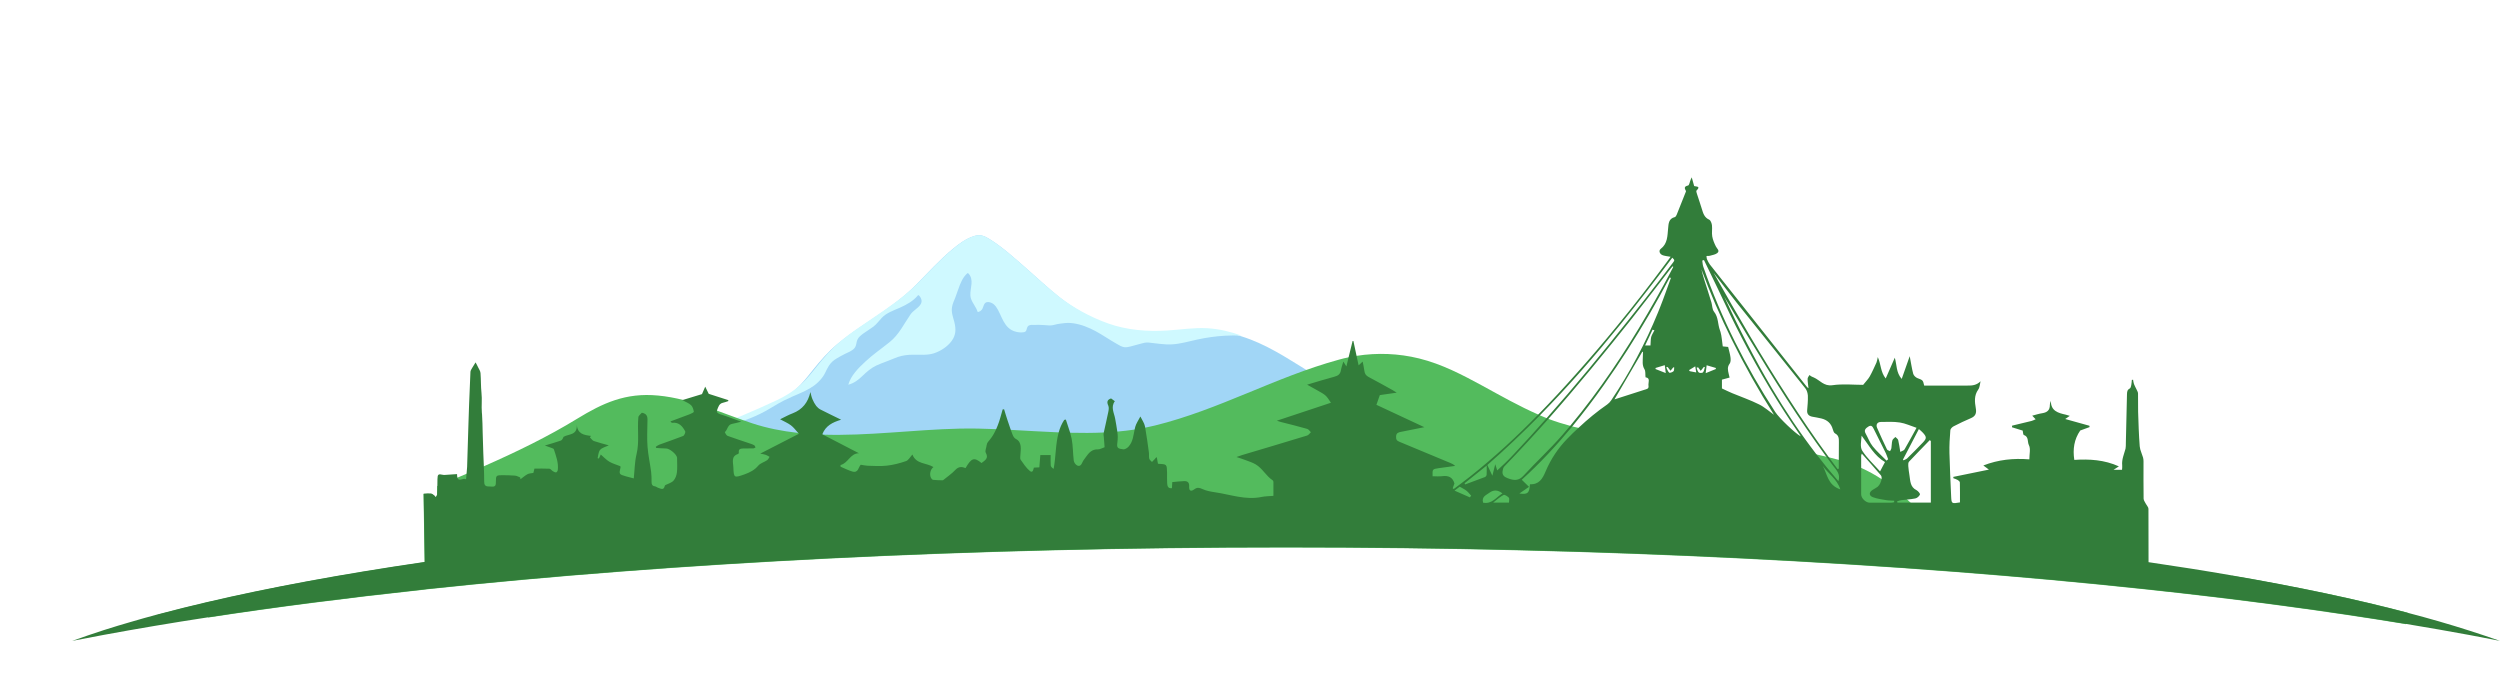 <svg width="1696" height="471" viewBox="0 0 1696 471" fill="none" xmlns="http://www.w3.org/2000/svg">
<g filter="url(#filter0_d)">
<path d="M1557.39 412.165C1498.12 401.8 1528.43 407.592 1455.68 399.849C1287.62 381.863 1087.37 371.438 872.413 371.438C657.461 371.438 457.205 381.863 289.145 399.849C288.841 399.91 288.597 399.91 288.292 399.971L287.316 400.093C206.945 408.751 134.014 419.116 70.352 430.883V423.627C73.888 423.018 77.181 423.627 80.169 424.603C81.755 425.091 83.218 425.7 84.621 426.249C85.169 426.493 86.145 425.822 86.45 425.152C86.938 424.115 87.426 423.14 88.035 422.286C90.048 419.238 92.731 416.982 96.39 415.884C96.877 415.701 97.548 415.092 97.609 414.604C97.914 407.349 98.097 400.032 100.536 392.167C103.524 382.412 111.086 373.816 119.684 366.56C133.892 354.427 156.393 348.757 156.698 366.682C156.515 366.804 156.332 366.865 156.149 366.987C155.052 367.597 155.357 369.487 156.576 368.877C169.26 362.048 181.029 360.707 191.761 363.756C192.127 363.878 192.615 363.695 192.859 363.207C198.652 352.781 207.616 348.33 217.434 347.05C218.287 346.928 218.653 346.014 218.531 345.343C216.397 329.674 228.044 313.456 244.204 304.981C257.497 297.909 273.84 298.397 273.23 314.432C273.23 314.858 273.535 315.529 274.084 315.285C279.267 313.151 283.84 312.907 287.194 316.2C287.621 316.565 288.353 316.261 288.597 315.59C293.353 302.299 304.939 284.313 317.684 287.3C319.147 287.666 320.672 288.276 322.135 289.19C322.44 289.373 322.989 289.129 323.233 288.702C324.513 286.386 325.672 283.886 326.892 281.325C332.136 270.229 337.38 258.096 348.112 251.572C365.735 240.659 397.14 251.389 381.773 275.777C381.529 276.143 381.529 276.631 381.59 276.996C380.614 277.606 379.7 278.216 378.785 278.947C377.443 279.984 378.785 281.203 379.883 280.35C388.542 273.704 399.03 271.692 407.018 275.838C407.689 276.143 408.909 275.777 409.031 274.802C411.592 252.853 440.496 244.134 454.826 251.328C455.436 251.633 456.717 251.389 456.839 250.292C457.57 241.39 460.558 232.123 468.303 226.087C474.279 221.453 481.535 220.417 487.816 221.332C502.024 223.343 509.586 237.366 499.89 252.426C499.097 253.645 500.683 253.889 501.476 253.523C508.305 250.17 514.708 250.536 519.403 255.596C519.891 256.084 521.294 256.145 521.538 255.108C525.501 237.244 541.356 218.954 558.613 225.355C559.162 225.538 560.199 225.355 560.382 224.563C567.455 195.481 590.627 174.69 617.641 170.605C640.143 167.13 670.205 180.787 660.997 210.479C660.936 210.479 660.876 210.54 660.815 210.601C659.717 211.333 660.754 213.588 661.79 212.796C678.438 201.09 693.682 208.162 708.378 216.942C708.744 217.186 709.354 217.003 709.476 216.515C712.098 209.199 718.074 207.918 724.355 209.016C724.965 209.138 725.331 208.528 725.331 207.918C726.123 194.322 727.526 180.116 735.331 168.471C742.283 158.167 754.113 151.4 765.394 149.571C783.2 146.522 815.641 153.29 807.409 179.69C806.86 179.507 806.372 179.324 806.006 179.202C804.848 178.897 804.055 181.336 805.336 181.641C813.873 183.957 830.215 194.871 832.288 179.019C833.63 168.776 832.593 160.24 841.435 153.534C849.79 147.193 862.412 144.083 871.62 149.693C872.23 150.058 872.962 149.388 873.145 148.778C875.523 138.657 877.718 128.231 882.718 119.208C888.694 108.538 899.305 103.844 910.159 101.405C926.563 97.625 954.003 100.308 954.491 124.451C954.491 125.122 954.979 125.854 955.65 125.549C964.004 121.708 980.651 130.061 976.627 141.767C976.139 143.169 977.785 143.657 978.395 142.559C1005.53 92.686 1095.48 151.888 1066.45 202.126C1066.14 202.675 1066.27 204.077 1067.18 203.894C1076.88 202.126 1094.74 209.077 1092.91 222.673C1092.79 223.526 1093.71 224.197 1094.32 223.709C1095.05 223.1 1095.78 222.551 1096.51 222.002C1097.61 221.21 1098.71 220.417 1099.87 219.685C1101.63 218.588 1103.46 217.551 1105.29 216.698C1106.09 216.332 1106.82 216.027 1107.61 215.661C1110.96 214.259 1114.44 213.284 1117.98 212.674C1118.46 212.552 1119.01 212.491 1119.5 212.43C1121.33 212.186 1123.1 212.003 1124.93 211.942C1134.93 211.637 1145.36 214.137 1155.97 219.015C1159.44 220.6 1163.41 222.673 1167.37 225.112C1169.93 226.697 1172.43 228.404 1174.93 230.233C1175.72 230.843 1176.52 231.452 1177.31 232.062C1186.64 239.683 1194.14 249.499 1193.77 260.779C1193.59 261.083 1193.65 261.449 1193.84 261.754C1194.02 262.364 1194.63 262.547 1195.12 262.303C1197.01 262.181 1198.77 262.303 1200.42 262.669C1201.03 262.791 1201.58 262.973 1202.13 263.156C1205.36 264.254 1208.29 266.327 1210.91 269.802C1211.15 270.107 1211.7 270.29 1212.01 270.229H1212.07C1212.49 270.168 1212.98 270.107 1213.41 270.107C1217.25 269.924 1220.85 271.387 1224.39 274.009C1225 274.436 1226.15 274.314 1226.22 273.46C1226.28 271.692 1226.46 270.046 1226.7 268.4C1227.37 263.888 1228.72 259.803 1230.61 256.206C1246.83 224.807 1302.93 224.868 1325.61 261.571C1326.47 262.973 1327.32 264.498 1328.11 266.022C1328.54 266.876 1329.88 266.997 1330.25 266.327C1331.1 264.376 1332.2 262.852 1333.54 261.632C1338.72 256.755 1346.95 257.303 1355.06 261.571C1355.67 261.876 1356.53 261.754 1356.59 261.083C1363.85 213.893 1450.99 261.693 1434.4 297.299C1434.03 298.153 1435.25 298.884 1435.92 298.762C1438.12 298.519 1440.31 298.762 1442.45 299.311C1445.92 300.226 1449.28 302.177 1452.2 304.798C1455.31 307.542 1458.06 311.078 1460.13 315.102C1460.56 315.895 1461.6 316.078 1462.08 315.712C1470.44 308.335 1481.72 304.859 1494.59 315.773C1495.07 316.2 1495.8 316.261 1496.17 315.956C1502.7 310.773 1506.23 302.725 1513.79 298.945C1520.62 295.531 1528.92 294.617 1537.39 294.799C1555.08 295.104 1575.63 299.738 1593.31 310.59C1608.37 319.797 1621.91 349.672 1610.75 373.267C1598.8 397.959 1557.39 412.165 1557.39 412.165Z" fill="white"/>
</g>
<path d="M1054.31 371.194V300.347C1043.22 297.421 1032.36 293.58 1022.06 289.617C1005.65 283.337 989.615 276.265 972.846 270.777C965.955 268.521 957.723 265.595 950.162 266.753C945.344 267.485 940.954 269.497 936.075 270.107C928.27 271.021 921.135 269.985 914.062 266.875C906.195 263.4 898.939 258.766 891.743 254.377C877.779 245.902 864.181 236.452 848.448 230.355C840.338 227.245 831.74 224.989 822.837 224.441C813.446 223.892 804.299 225.416 794.969 226.026C781.066 226.879 766.98 225.782 754.052 221.209C741.307 216.698 728.685 209.625 718.623 201.577C710.879 195.358 703.683 188.591 696.244 182.067C688.316 175.178 680.328 167.8 671.12 162.069C667.705 159.996 664.9 158.777 660.693 160.179C655.387 161.886 650.814 165.24 646.789 168.532C637.459 176.214 629.593 184.994 621.239 193.407C612.031 202.736 600.872 210.357 589.652 217.856C582.212 222.855 574.712 227.855 567.943 233.525C561.601 238.829 556.479 244.743 551.479 250.962C547.881 255.474 544.344 260.047 539.953 264.01C535.258 268.278 529.831 271.692 523.794 274.557C516.415 278.033 508.854 281.325 501.354 284.617C495.073 287.361 488.67 289.983 481.962 291.934C473.852 294.311 465.498 295.653 457.022 296.384V371.133H1054.31V371.194Z" fill="#A1D6F6"/>
<path d="M489.36 288.783C500.156 287.5 510.032 283.895 519.172 278.947C523.405 276.625 527.392 273.937 531.747 271.737C535.489 269.843 539.415 268.255 543.28 266.544C547.512 264.65 551.745 262.451 554.935 259.335C556.836 257.502 558.554 255.425 559.658 253.164C560.455 251.453 561.314 249.743 562.296 248.154C563.707 245.955 565.485 244.366 567.939 242.961C569.718 241.923 571.497 240.945 573.337 240.029C575.239 239.112 577.57 238.196 579.103 236.791C581.189 234.897 580.698 232.636 581.68 230.437C582.416 228.726 584.134 227.382 585.728 226.221C587.937 224.632 590.329 223.227 592.537 221.578C594.807 219.806 596.218 217.729 598.12 215.713C601.187 212.352 605.971 210.703 610.327 208.809C615.173 206.67 619.528 204.227 622.718 200.378C622.902 200.133 623.27 200.316 623.454 200.439C625.294 202.455 625.908 204.776 624.19 206.976C622.473 209.298 619.405 210.825 617.749 213.208C613.271 219.623 610.02 226.893 603.518 232.086C598.058 236.485 592.169 240.517 587.078 245.283C582.232 249.743 577.141 254.936 575.484 260.984C579.472 259.946 582.416 257.624 585.176 254.936C587.998 252.248 590.759 249.743 594.5 247.971C597.015 246.81 599.653 245.833 602.291 244.855C604.622 244 606.769 242.961 609.1 242.167C612.412 241.067 615.725 240.64 619.283 240.64C623.945 240.578 629.22 241.128 633.637 239.662C638.36 238.074 642.716 235.141 645.476 231.475C648.604 227.321 648.604 223.227 647.439 218.523C646.58 215.163 645.231 211.864 645.844 208.381C646.212 206.121 647.194 204.043 648.052 201.905C648.788 200.011 649.463 198.056 650.138 196.101C651.487 192.374 652.96 188.281 656.211 185.409C656.395 185.287 656.702 185.287 656.886 185.409C661.057 189.686 658.051 195.429 658.297 200.378C658.481 203.616 660.505 205.998 662.038 208.87C662.406 209.542 662.774 210.214 662.959 210.886C663.204 211.68 663.204 211.802 664.247 211.436C665.29 211.008 666.026 210.275 666.516 209.359C667.191 208.076 667.498 205.204 669.645 204.96C672.16 204.654 674.43 206.304 675.656 208.014C679.766 213.696 680.625 223.105 689.458 225.121C691.115 225.488 692.832 225.671 694.55 225.366C696.206 225.06 696.267 224.083 696.574 222.983C696.942 221.822 697.249 220.845 698.782 220.539C699.396 220.417 700.009 220.356 700.684 220.417C701.911 220.539 703.076 220.356 704.242 220.356C706.818 220.356 709.333 220.661 711.91 220.783C713.934 220.845 715.406 220.295 717.308 219.867C718.473 219.623 719.516 219.562 720.682 219.378C723.135 219.012 725.712 218.951 728.166 219.317C733.625 220.111 738.655 222.189 743.317 224.694C748.286 227.382 752.764 230.559 757.671 233.308C759.143 234.163 760.8 235.202 762.579 235.508C764.051 235.691 765.4 235.446 766.811 235.08C769.204 234.469 771.657 233.797 774.05 233.125C775.706 232.636 777.423 232.208 779.202 232.392C784.539 232.88 789.569 233.919 795.029 233.614C800.918 233.308 806.377 231.597 812.082 230.375C818.277 229.031 824.596 228.115 830.914 227.748C834.717 227.565 838.52 227.504 842.324 227.687C834.963 225.06 827.233 223.166 819.198 222.677C809.996 222.128 801.102 223.655 791.962 224.205C778.405 225.06 764.603 223.96 751.966 219.5C739.514 215.102 727.184 208.259 717.369 200.378C709.763 194.329 702.77 187.731 695.531 181.438C687.802 174.717 680.012 167.569 670.994 162.009C667.682 159.993 664.921 158.833 660.812 160.116C655.597 161.765 651.181 165.003 647.255 168.241C638.115 175.695 630.447 184.248 622.289 192.435C613.271 201.477 602.414 208.87 591.495 216.201C584.256 221.089 576.895 225.916 570.331 231.414C564.136 236.607 559.167 242.289 554.26 248.399C550.763 252.798 547.267 257.258 543.034 261.107C538.433 265.261 533.158 268.56 527.269 271.371C520.092 274.792 512.67 277.969 505.309 281.146C499.174 283.773 492.917 286.339 486.415 288.233C484.698 288.722 483.041 289.149 481.324 289.577C483.839 289.394 486.599 289.088 489.36 288.783Z" fill="#CFF9FF"/>
<path d="M1633.31 415.641C1632.95 418.262 1632.58 420.823 1632.22 423.445C1578.68 414.604 1519.53 406.678 1455.74 399.85C1287.68 381.864 1087.43 371.438 872.474 371.438C657.522 371.438 457.205 381.864 289.145 399.85C288.841 399.911 288.597 399.911 288.292 399.972L287.316 400.094C235.423 405.703 186.578 411.983 141.331 418.933C140.844 415.519 108.22 425.03 107.061 416.921C107.061 416.921 107.061 416.921 107.122 416.921C107.488 416.86 107.915 416.738 108.342 416.616C118.403 413.934 128.953 411.312 139.868 408.751C182.736 398.691 232.252 389.546 287.316 381.498C287.56 381.437 287.804 381.437 288.048 381.376L287.316 335.1C288.962 335.039 290.609 334.857 292.194 334.979C292.926 335.039 293.658 335.649 294.329 336.137C294.816 336.503 295.121 337.051 295.548 337.478C295.853 336.869 296.402 336.198 296.463 335.588C296.524 333.637 296.524 331.747 296.585 329.796C301.097 327.906 305.61 326.077 310.122 324.126C312.196 323.272 314.33 322.358 316.403 321.443C320.306 319.797 324.209 318.09 328.111 316.383C350.125 306.689 371.65 296.263 391.652 284.008C408.848 273.522 424.398 266.205 446.472 268.339C452.387 268.888 458.119 269.985 463.729 271.388C471.413 273.339 478.913 275.838 486.292 278.521C494.341 281.448 502.268 284.496 510.317 287.179C520.318 290.471 530.624 292.483 541.051 293.641C546.6 294.251 552.21 294.617 557.82 294.861C588.493 295.897 620.263 291.446 650.936 290.776C659.229 290.593 667.644 290.776 676.059 291.142C679.291 291.264 682.523 291.446 685.755 291.629C696.609 292.178 707.464 292.91 718.379 293.337C720.94 293.458 723.501 293.519 726.062 293.58C733.746 293.763 741.429 293.763 749.052 293.397C752.04 293.215 755.089 293.032 758.077 292.788C762.04 292.422 765.943 291.995 769.907 291.386C772.285 291.02 774.663 290.593 776.98 290.105C779.114 289.678 781.249 289.191 783.383 288.703C827.288 277.911 864.973 255.84 908.452 243.951C910.647 243.342 912.842 242.793 915.098 242.366C916.867 242 918.635 241.696 920.343 241.391C934.368 239.196 948.759 239.745 962.662 243.159C978.273 247 992.176 254.377 1005.47 261.572C1018.09 268.461 1030.47 275.534 1043.89 281.387C1044.25 281.569 1044.62 281.691 1044.98 281.874C1045.72 282.179 1046.39 282.484 1047.12 282.789C1047.97 283.155 1048.77 283.46 1049.62 283.825C1050.05 284.008 1050.41 284.13 1050.84 284.313C1055.72 286.142 1060.66 287.666 1065.66 289.008C1066.08 289.13 1066.57 289.252 1067 289.374C1068.4 289.739 1069.8 290.044 1071.21 290.349C1080.17 292.3 1089.38 293.58 1098.89 294.495C1143.59 298.885 1188.59 298.763 1232.25 308.274C1234.51 308.762 1236.7 309.25 1238.9 309.798C1239.51 309.92 1240.06 310.103 1240.67 310.225C1242.98 310.774 1245.3 311.383 1247.62 312.054C1247.74 312.115 1247.92 312.115 1248.05 312.176C1253.35 313.639 1258.23 315.407 1262.74 317.48C1267.74 319.736 1272.32 322.297 1276.58 325.101C1282.86 329.247 1288.6 334.003 1294.09 339.124C1294.76 339.734 1295.49 340.405 1296.16 341.075C1297.01 341.929 1297.93 342.783 1298.78 343.636C1309.51 354.306 1320.92 365.402 1336.83 371.377C1359.21 379.852 1381.9 376.255 1405.19 380.462C1426.53 384.364 1444.83 395.765 1466.11 400.094C1484.77 403.935 1499.95 398.204 1514.4 390.582C1558.67 398.021 1598.62 406.495 1633.31 415.641Z" fill="#53BB5D"/>
<path d="M1654.41 421.494C1647.64 419.543 1640.57 417.592 1633.31 415.702C1598.62 406.556 1558.67 398.081 1514.28 390.399C1496.11 387.229 1477.21 384.241 1457.57 381.376C1457.57 369.243 1457.57 357.171 1457.51 345.16C1457.51 344.063 1456.35 342.965 1455.8 341.868C1455.25 340.709 1454.28 339.551 1454.22 338.332C1454.09 329.918 1454.16 321.504 1454.16 313.09C1454.16 312.176 1454.09 311.261 1453.85 310.408C1453.3 308.518 1452.45 306.689 1451.96 304.859C1451.78 304.189 1451.66 303.457 1451.59 302.787C1450.98 294.982 1450.74 287.178 1450.5 279.374C1450.38 275.228 1450.56 271.083 1450.44 266.937C1450.44 265.961 1449.77 264.986 1449.34 264.01C1448.79 262.852 1448.12 261.693 1447.69 260.535C1447.33 259.62 1447.27 258.584 1447.08 257.608C1446.78 257.669 1446.47 257.669 1446.23 257.73C1446.11 258.889 1446.11 260.047 1445.86 261.206C1445.68 262.059 1445.44 263.217 1444.89 263.522C1443.06 264.437 1443 265.839 1442.94 267.546C1442.75 278.216 1442.51 288.825 1442.2 299.433C1442.14 300.47 1442.14 301.567 1442.14 302.604C1442.14 303.213 1442.08 303.823 1441.96 304.372C1440.98 308.091 1439.28 311.688 1439.7 315.712C1439.83 316.688 1439.64 317.663 1439.58 318.699H1433.85C1435.37 317.724 1436.35 317.114 1437.45 316.383C1427.63 311.932 1417.45 311.322 1407.2 311.993C1406.1 304.616 1407.08 298.092 1411.23 292.056C1413.06 291.385 1415.31 290.532 1417.57 289.739C1417.51 289.434 1417.45 289.129 1417.45 288.825C1412.2 287.361 1406.96 285.898 1401.04 284.252C1402.45 283.276 1403.18 282.789 1404.15 282.118C1403.06 281.813 1402.26 281.508 1401.47 281.325C1396.29 280.167 1391.29 278.887 1391.29 271.936C1390.92 272.851 1390.62 273.765 1390.62 274.68C1390.68 278.155 1388.91 279.74 1385.62 280.289C1383.18 280.655 1380.8 281.447 1378.66 281.996C1379.46 282.85 1380.19 283.642 1380.98 284.435C1380 284.862 1379.09 285.349 1378.11 285.593C1373.79 286.691 1369.39 287.727 1365 288.764C1365 289.129 1364.94 289.495 1364.94 289.861C1367.38 290.593 1369.76 291.324 1372.2 292.117C1372.44 293.153 1372.44 294.922 1372.99 295.104C1376.47 296.263 1375.25 299.799 1376.41 301.994C1377.69 304.433 1376.71 308.03 1376.71 311.627C1365.86 310.773 1355.67 311.81 1345.49 315.773C1347.08 316.931 1348.36 317.907 1349.27 318.578C1341.22 320.224 1333.17 321.87 1325.12 323.516C1325.12 323.821 1325.18 324.126 1325.18 324.431C1326.16 324.796 1327.26 325.101 1328.17 325.65C1328.78 326.016 1329.57 326.747 1329.57 327.296C1329.7 331.808 1329.64 336.381 1329.64 340.831C1323.96 341.807 1323.9 341.746 1323.66 336.746C1323.23 326.93 1322.75 317.114 1322.5 307.298C1322.38 302.177 1322.68 296.994 1323.11 291.873C1323.17 290.898 1324.39 289.678 1325.37 289.19C1329.21 287.178 1333.17 285.349 1337.14 283.642C1340.25 282.301 1340.98 280.228 1340.37 276.875C1339.64 272.668 1339.15 268.339 1342.01 264.315C1343.11 262.852 1343.11 260.596 1343.6 258.645C1340.98 261.327 1337.99 261.632 1334.76 261.571C1334.27 261.571 1333.78 261.571 1333.36 261.571C1330.73 261.51 1328.11 261.51 1325.49 261.571C1322.38 261.571 1319.27 261.571 1316.22 261.571H1305.37C1304.51 257.791 1304.45 257.913 1300.79 256.511C1299.63 256.084 1298.23 254.743 1297.93 253.584C1296.95 249.987 1296.46 246.207 1295.55 241.634C1293.6 247.183 1291.95 251.938 1290.12 257.06C1286.28 252.792 1286.83 247.366 1285.43 242.671C1283.41 247.244 1281.46 251.755 1279.27 256.755C1275.73 252.426 1276.1 247.122 1273.9 242.244C1273.54 243.89 1273.41 244.988 1272.99 245.963C1271.52 249.134 1270.12 252.365 1268.41 255.413C1267.38 257.243 1265.79 258.767 1263.96 261.084C1257.68 261.084 1250.24 260.291 1243.11 261.327C1237.31 262.181 1234.57 257.852 1230.48 256.084C1230.18 255.962 1229.93 255.84 1229.63 255.718C1228.84 255.474 1228.23 254.865 1227.5 254.438C1227.07 255.292 1226.28 256.145 1226.28 256.999C1226.28 259.011 1226.64 261.023 1226.89 263.339C1226.4 262.974 1226.09 262.852 1225.91 262.608C1203.9 234.867 1181.88 207.126 1159.93 179.385C1159.14 178.348 1158.59 177.129 1158.04 175.91C1157.74 175.239 1157.8 174.385 1157.67 173.654C1158.47 173.593 1159.38 173.715 1160.11 173.471C1161.82 172.983 1163.83 172.678 1165.05 171.642C1166.88 170.057 1164.81 168.715 1164.08 167.252C1162.98 165.057 1162 162.74 1161.58 160.362C1161.15 157.924 1161.7 155.302 1161.39 152.802C1161.21 151.461 1160.54 149.51 1159.5 149.022C1156.15 147.498 1155.42 144.632 1154.5 141.645C1153.47 138.231 1152.31 134.938 1151.21 131.524C1150.97 130.792 1150.6 129.573 1150.91 129.268C1154.14 126.098 1150.48 126.707 1149.32 126.22C1148.77 124.208 1148.22 122.379 1147.67 120.306C1147.37 120.976 1147.12 121.403 1146.94 121.891C1146.33 123.293 1146.03 125.671 1145.17 125.854C1142.43 126.464 1142.67 127.622 1143.71 129.512C1143.89 129.817 1143.53 130.488 1143.34 130.914C1141.39 135.792 1139.5 140.73 1137.49 145.608C1137.25 146.218 1136.76 147.071 1136.27 147.254C1132 148.291 1131.94 151.644 1131.64 155.119C1131.15 160.058 1131.33 165.24 1126.64 168.837C1124.99 170.118 1125.96 172.556 1128.22 173.227C1129.75 173.715 1131.33 173.837 1133.34 174.202C1132.49 175.422 1131.76 176.397 1131.09 177.312C1119.87 192.493 1108.34 207.37 1096.39 221.88C1087.49 232.733 1078.4 243.403 1069.01 253.889C1060.78 263.157 1052.36 272.241 1043.7 281.081C1029.13 296.019 1013.82 310.225 997.421 323.211C993.762 326.138 989.92 328.881 986.2 331.747C985.956 331.564 985.713 331.381 985.53 331.198C985.956 330.101 986.322 328.942 986.688 327.967C985.469 323.699 982.542 322.48 978.395 323.028C976.261 323.333 974.004 323.089 971.87 323.089C971.748 318.273 971.687 318.273 976.017 317.602C979.737 317.053 983.456 316.566 987.176 316.078C986.078 315.041 984.981 314.493 983.883 314.066C972.358 309.249 960.894 304.433 949.308 299.677C947.539 298.945 946.991 298.092 947.113 296.08C947.235 293.702 948.637 293.336 950.406 292.97C955.406 291.995 960.406 290.958 966.26 289.8C954.735 284.435 944.125 279.435 933.758 274.619C934.612 272.302 935.344 270.229 936.075 268.034C939.551 267.546 943.21 266.998 947.539 266.388C946.259 265.595 945.527 265.108 944.795 264.681C939.368 261.693 934.002 258.645 928.514 255.779C926.685 254.804 925.831 253.584 925.587 251.572C925.343 249.56 924.855 247.548 924.428 245.293C923.331 246.268 922.66 246.939 921.684 247.853C921.196 245.536 920.709 243.281 920.221 241.086C919.55 237.793 918.818 234.562 918.147 231.331H917.599C916.745 234.867 915.83 238.403 914.977 242C914.428 244.134 913.94 246.329 913.391 248.585C912.598 247.305 912.049 246.512 911.318 245.293C910.647 247.609 909.976 249.378 909.671 251.207C909.244 253.767 907.842 254.865 905.342 255.535C899.305 257.121 893.39 259.011 886.743 260.962C889.304 262.364 891.317 263.522 893.329 264.62C899.549 268.095 899.549 268.095 902.903 273.216C890.829 277.24 878.816 281.203 866.193 285.41C867.535 285.837 868.205 286.081 868.876 286.264C874.852 287.788 880.889 289.251 886.804 290.958C887.78 291.263 888.511 292.422 889.304 293.214C888.45 294.007 887.719 295.165 886.743 295.47C871.986 299.982 857.229 304.372 842.472 308.762C841.496 309.066 840.582 309.432 838.813 310.042C841.496 310.956 843.204 311.444 844.911 312.115C847.228 313.029 849.729 313.761 851.863 315.041C856.497 317.785 858.936 322.967 863.449 325.894C863.693 326.077 863.876 326.565 863.876 326.93C863.937 330.04 863.876 333.149 863.876 336.381C860.949 336.624 858.388 336.624 855.948 337.112C845.033 339.429 834.728 335.466 824.178 333.942C821.312 333.515 818.385 332.966 815.824 331.808C813.751 330.893 812.348 330.406 810.336 331.869C807.836 333.698 806.555 333.027 806.738 329.918C806.86 327.357 805.641 326.321 803.445 326.382C800.701 326.443 797.957 326.808 795.274 327.052C795.152 328.82 795.091 329.979 795.03 331.198C792.103 331.503 791.92 329.491 791.798 327.662C791.676 325.345 791.737 323.028 791.737 320.711C791.615 314.919 791.615 314.919 786.005 314.676C785.822 314.676 785.639 314.493 785.517 314.432C785.273 312.968 785.03 311.566 784.786 310.164C783.871 310.591 783.81 310.956 783.566 311.261C782.895 311.993 782.163 312.664 781.493 313.395C780.883 312.664 779.907 312.054 779.663 311.2C779.297 309.859 779.602 308.396 779.419 306.993C778.627 301.262 777.895 295.531 776.858 289.861C776.797 289.617 776.797 289.373 776.736 289.19C776.309 286.995 774.846 285.044 773.626 282.545C772.163 285.349 770.76 287.361 770.151 289.556C770.029 290.044 769.907 290.593 769.785 291.141C768.87 295.348 768.626 299.738 765.516 303.091C764.662 304.006 762.955 305.042 761.918 304.799C760.272 304.433 757.528 304.738 757.894 301.506C758.138 299.25 758.442 296.933 758.199 294.739C758.138 294.007 758.077 293.336 757.955 292.605C757.589 289.8 757.04 286.996 756.552 284.191C755.881 280.167 753.32 276.265 756.308 272.18C755.272 271.448 754.479 270.839 753.747 270.29C751.064 271.204 750.759 272.729 751.857 275.167C752.406 276.387 752.162 278.094 751.857 279.496C750.942 284.069 749.844 288.581 748.869 293.153C748.808 293.458 748.747 293.763 748.686 294.068C748.564 294.739 748.747 295.47 748.808 296.141C748.991 298.58 749.174 301.079 749.357 303.396C747.527 304.006 746.125 304.92 744.844 304.859C740.758 304.677 738.624 307.237 736.612 310.103C735.819 311.261 734.844 312.359 734.295 313.639C733.563 315.407 732.526 316.627 730.758 315.773C729.66 315.224 728.563 313.7 728.441 312.481C727.831 307.603 727.953 302.604 727.038 297.787C726.733 296.324 726.367 294.861 725.941 293.397C725.087 290.471 723.928 287.544 723.074 284.618C722.709 284.679 722.343 284.801 721.977 284.862C720.208 287.544 719.05 290.288 718.257 293.214C716.001 301.14 716.367 309.737 714.781 318.09C713.806 317.48 712.952 316.688 712.83 315.834C712.647 313.639 712.769 311.444 712.769 308.701H705.756C705.512 311.749 705.329 314.371 705.086 317.053C703.683 317.114 702.585 317.175 701.366 317.236C701 318.639 700.634 321.199 698.561 319.431C696.122 317.358 694.292 314.554 692.402 311.871C691.914 311.139 692.219 309.798 692.219 308.762C692.28 306.75 692.707 304.616 692.402 302.665C692.158 300.653 691.304 298.824 689.17 297.787C688.133 297.299 687.28 295.897 686.853 294.678C686.426 293.58 685.999 292.483 685.633 291.385C684.84 289.19 684.109 286.935 683.377 284.74C682.584 282.423 681.913 280.045 681.182 277.667C680.877 277.667 680.511 277.728 680.206 277.728C679.108 281.386 678.255 285.227 676.791 288.764C676.486 289.495 676.181 290.227 675.876 290.958C674.718 293.519 673.376 296.019 671.608 298.153C670.571 299.433 669.535 300.348 669.352 301.994C669.169 303.762 668.071 305.896 668.742 307.115C670.937 311.078 668.071 312.298 665.876 314.127C660.876 310.042 659.046 310.591 655.021 317.541C652.521 316.505 650.265 316.444 648.07 318.821C645.631 321.443 642.582 323.455 639.777 325.772C639.716 325.833 639.594 325.833 639.472 325.833C637.338 325.772 635.203 325.772 633.069 325.528C632.52 325.467 631.849 324.796 631.605 324.248C630.325 321.687 631.24 318.334 633.252 316.87C628.617 313.883 621.483 315.041 618.983 308.335C617.519 309.92 616.361 312.176 614.714 312.785C610.507 314.249 606.055 315.407 601.604 315.895C597.274 316.383 592.884 316.078 588.554 315.956C587.151 315.895 585.688 315.529 583.92 315.285C582.395 316.748 582.334 321.016 578.37 319.919C575.565 319.126 572.943 317.724 570.26 316.627C570.26 316.261 570.199 315.834 570.199 315.468C575.383 314.249 576.724 307.542 582.7 307.481C574.407 303.213 566.053 298.884 557.82 294.617C557.82 294.617 557.82 294.556 557.881 294.556C560.138 288.886 564.65 286.508 570.626 284.74C565.321 282.118 560.93 280.045 556.662 277.85C555.564 277.301 554.528 276.387 553.735 275.411C552.698 274.009 551.844 272.485 551.174 270.839C550.503 269.314 550.198 267.607 549.771 265.961C548.186 272.973 544.405 277.85 537.697 280.411C534.892 281.447 532.27 282.972 529.221 284.435C531.904 285.898 534.404 286.935 536.539 288.52C538.246 289.8 539.588 291.568 541.173 293.336C541.417 293.641 541.722 293.946 542.027 294.251C532.941 298.945 524.648 303.152 515.745 307.725C517.452 308.091 518.55 308.213 519.525 308.579C520.44 308.883 521.233 309.493 522.087 309.92C521.538 310.713 521.172 311.688 520.44 312.176C518.489 313.517 515.867 314.188 514.403 315.895C511.842 318.943 508.61 320.529 505.073 321.809C498 324.309 497.756 324.309 497.512 316.87C497.39 313.761 495.804 309.493 500.744 307.969C500.988 307.908 501.232 307.298 501.232 306.932C500.866 304.494 502.573 304.311 504.22 304.25C506.537 304.189 508.854 304.25 511.11 304.189C511.598 304.189 512.086 303.762 512.574 303.518C512.269 303.03 512.147 302.421 511.72 302.116C510.988 301.628 510.074 301.323 509.22 301.018C503.976 299.25 498.67 297.543 493.487 295.653C492.694 295.348 491.658 293.214 491.719 293.153C493.67 291.507 493.548 288.093 496.719 287.544C498.488 287.239 500.195 286.691 502.878 286.081C497.573 284.191 493.243 282.423 488.731 281.081C487.023 280.533 485.926 279.74 486.475 278.277C486.475 278.277 486.475 278.277 486.475 278.216C487.267 276.265 487.755 273.765 490.499 273.216C491.719 272.973 492.877 272.485 494.036 272.119C494.036 271.875 494.097 271.692 494.097 271.448C489.767 270.046 485.377 268.644 480.803 267.18C480.255 266.083 479.523 264.498 478.425 262.303C477.389 264.681 476.718 266.266 476.23 267.363C472.022 268.644 468.059 269.863 463.851 271.143C463.546 271.265 463.181 271.326 462.876 271.448C465.315 272.79 467.327 273.46 468.791 274.863C469.888 275.899 470.437 277.728 470.681 279.313C470.742 279.74 468.974 280.594 467.876 281.021C463.546 282.667 459.156 284.252 454.826 285.898C455.375 286.691 455.802 286.874 456.229 286.813C460.68 286.386 463.059 289.251 464.827 292.605C465.193 293.275 464.217 295.47 463.424 295.775C458.058 297.909 452.631 299.677 447.204 301.689C446.35 301.994 445.679 302.604 444.887 303.091C444.948 303.335 445.07 303.64 445.131 303.884C447.387 304.006 449.643 304.25 451.899 304.25C454.339 304.311 459.034 308.152 459.339 310.53C459.4 310.713 459.339 310.956 459.339 311.139C459.339 314.31 459.583 317.48 459.217 320.529C458.973 322.48 458.18 324.674 456.9 326.077C455.558 327.54 453.302 328.089 451.411 329.064C451.168 329.186 450.985 329.491 450.924 329.796C450.253 332.722 448.302 331.503 446.716 331.015C445.862 330.771 445.131 330.04 444.277 329.918C442.448 329.674 442.021 328.577 442.021 326.991C442.021 324.674 442.021 322.358 441.716 320.041C440.984 314.371 439.703 308.701 439.277 302.969C438.85 297.543 439.155 292.056 439.216 286.569C439.277 283.703 439.764 280.777 435.435 279.984C434.764 280.838 433.118 281.935 433.057 283.154C432.264 291.446 433.849 299.738 431.837 308.091C430.557 313.334 430.557 318.882 429.947 324.553C427.934 324.004 426.288 323.638 424.642 323.15C419.885 321.748 419.885 321.748 420.983 316.931C421.044 316.748 420.861 316.566 420.8 316.261C418.361 315.285 415.678 314.554 413.36 313.212C411.226 311.932 409.519 309.981 407.567 308.335C407.262 309.005 406.775 310.042 406.287 311.078C405.982 311.017 405.738 310.895 405.433 310.834C405.921 308.883 405.921 306.567 407.14 305.164C408.421 303.701 410.738 303.213 412.994 302.116C409.397 301.079 406.043 300.287 402.872 299.189C401.835 298.824 401.103 297.543 400.189 296.69C400.433 296.385 400.677 296.08 400.921 295.714C396.164 295.165 391.652 294.373 391.286 287.91C391.896 295.531 385.676 294.251 382.261 296.385C381.895 297.482 381.285 298.58 380.492 298.884C377.078 300.104 373.602 301.018 369.638 302.238C371.468 302.908 372.748 303.335 374.029 303.823C374.638 304.067 375.553 304.311 375.736 304.799C377.2 309.371 378.968 313.822 378.419 318.76C378.358 319.431 377.748 320.407 377.261 320.468C376.529 320.529 375.675 320.041 375.004 319.614C374.212 319.126 373.48 317.968 372.687 317.968C369.333 317.785 365.979 317.907 362.565 317.907C362.26 319.065 362.016 320.041 361.833 320.833C360.369 321.138 358.967 321.077 357.869 321.687C356.162 322.602 354.698 323.943 353.113 325.101C353.052 324.674 352.93 324.309 352.869 323.882C351.71 323.455 350.552 322.723 349.332 322.662C346.527 322.419 343.661 322.419 340.856 322.358C336.648 322.358 336.404 322.602 336.404 326.808C336.404 328.82 336.343 330.406 333.477 330.101C331.16 329.796 328.477 330.832 328.477 326.808C328.477 323.272 328.355 319.736 328.233 316.2C328.111 313.212 327.989 310.225 327.867 307.237C327.684 302.604 327.562 297.909 327.44 293.275C327.318 289.251 327.318 285.166 327.014 281.142C326.953 280.655 326.953 280.167 326.892 279.74C326.526 275.35 327.136 271.022 326.648 266.632C326.16 262.12 326.343 257.547 325.977 253.036C325.855 251.694 324.94 250.414 324.331 249.134C323.721 247.792 322.989 246.512 322.623 245.841C322.013 246.817 321.099 248.219 320.306 249.621C319.818 250.475 319.208 251.389 319.147 252.243C318.781 259.62 318.476 266.998 318.233 274.375C318.111 278.643 317.928 282.85 317.806 287.117C317.501 296.994 317.196 306.871 316.891 316.748C316.83 318.273 316.708 319.736 316.525 321.321C316.403 322.541 316.281 323.821 316.159 325.223C314.452 323.76 311.159 327.235 310.305 323.943C310.122 323.394 310.061 322.602 310.061 321.626C307.317 321.809 304.634 321.992 301.951 322.175C301.463 322.236 300.975 322.236 300.488 322.114C297.317 321.382 296.829 321.748 296.768 325.101C296.768 326.625 296.768 328.15 296.707 329.613C296.707 331.564 296.707 333.454 296.585 335.405C296.585 336.076 295.975 336.685 295.67 337.295C295.243 336.807 294.938 336.259 294.451 335.954C293.78 335.466 293.048 334.856 292.316 334.795C290.731 334.673 289.084 334.856 287.438 334.917L288.17 381.193C287.926 381.254 287.682 381.254 287.438 381.315C232.435 389.363 182.919 398.508 139.99 408.568C129.014 411.129 118.525 413.75 108.464 416.433C108.037 416.555 107.671 416.677 107.244 416.738C107.244 416.738 107.244 416.738 107.183 416.738C100.597 418.506 94.255 420.274 88.097 422.103C85.474 422.896 82.852 423.628 80.23 424.42C76.937 425.457 73.644 426.432 70.412 427.469C62.912 429.907 55.777 432.346 48.948 434.785C55.96 433.383 63.156 432.041 70.412 430.7C92.914 426.554 116.635 422.53 141.392 418.75C186.639 411.799 235.423 405.52 287.377 399.91L288.353 399.789C288.658 399.728 288.901 399.728 289.206 399.667C457.265 381.681 657.522 371.255 872.474 371.255C1087.43 371.255 1287.68 381.681 1455.74 399.667C1519.53 406.495 1578.68 414.421 1632.22 423.262C1639.72 424.481 1647.16 425.761 1654.41 427.042C1668.74 429.542 1682.58 432.102 1696 434.785C1683.32 430.334 1669.41 425.822 1654.41 421.494ZM1301.77 291.08C1302.81 291.995 1303.84 292.788 1304.63 293.702C1307.07 296.446 1307.07 297.421 1304.57 300.104C1301.1 303.762 1297.5 307.359 1293.9 310.895C1293.23 311.566 1292.19 311.81 1291.34 312.298C1291.22 312.115 1291.1 311.932 1290.98 311.749C1294.51 304.92 1298.05 298.153 1301.77 291.08ZM1275.85 286.264C1280.24 286.203 1284.63 285.959 1288.9 286.63C1292.56 287.178 1296.1 288.886 1300.18 290.227C1297.19 295.653 1294.69 300.348 1292.01 304.92C1291.52 305.713 1290.18 305.957 1289.15 306.567C1288.66 303.518 1288.35 301.018 1287.74 298.58C1287.56 297.787 1286.52 297.177 1285.85 296.446C1285.12 297.238 1284.02 297.848 1283.78 298.763C1283.29 300.47 1283.41 302.36 1283.11 304.128C1282.99 304.799 1282.5 305.469 1282.19 306.079C1281.46 305.652 1280.43 305.469 1280.12 304.859C1277.8 300.043 1275.55 295.165 1273.41 290.227C1272.5 288.093 1273.54 286.325 1275.85 286.264ZM1267.62 289.312C1269.63 288.093 1270.43 289.556 1271.22 291.141C1273.9 296.568 1276.65 301.933 1279.33 307.42C1280 308.762 1280.36 310.164 1280.91 311.566C1280.55 311.871 1280.18 312.176 1279.82 312.481C1276.71 309.31 1273.29 306.323 1270.49 302.847C1268.41 300.287 1267.32 297.055 1265.67 294.129C1264.21 291.629 1265.91 290.41 1267.62 289.312ZM1262.92 295.531C1267.86 302.116 1271.71 309.371 1278.78 313.456C1277.62 315.712 1276.58 317.602 1275.43 319.797C1271.28 315.102 1266.64 310.895 1263.35 305.774C1261.71 303.213 1262.68 299.067 1262.92 295.531ZM1178.22 205.419C1193.71 224.807 1209.38 244.134 1224.81 263.522C1225.79 264.803 1226.34 266.693 1226.46 268.4C1226.46 268.522 1226.46 268.583 1226.46 268.705C1226.58 271.936 1226.22 275.167 1225.97 278.399C1225.79 280.899 1227.07 282.179 1229.33 282.667C1231.4 283.093 1233.53 283.337 1235.61 283.886C1239.57 284.862 1242.25 287.178 1243.35 291.202C1243.66 292.239 1244.08 293.58 1244.87 294.007C1247.62 295.409 1247.5 297.726 1247.5 300.165C1247.44 304.006 1247.44 307.908 1247.44 311.749C1247.44 313.822 1247.44 315.895 1247.44 317.968C1247.13 318.029 1246.83 318.09 1246.58 318.151C1244.51 315.407 1242.5 312.664 1240.48 309.92C1230.97 296.933 1221.95 283.642 1213.23 270.107C1195.3 242.427 1178.71 213.893 1162.49 185.055C1167.74 191.884 1172.92 198.712 1178.22 205.419ZM1155.97 176.397C1159.08 182.86 1162.25 189.262 1165.3 195.725C1175.91 218.649 1187.31 241.086 1200.24 262.73C1206.82 273.765 1213.78 284.557 1221.15 295.165C1221.34 295.409 1221.4 295.714 1221.58 296.019C1217.62 293.763 1207.07 283.703 1204.32 279.496C1194.32 264.132 1185.24 248.341 1177.13 232.123C1168.89 215.601 1161.64 198.59 1155.54 181.031C1155.05 179.69 1155.05 178.165 1154.81 176.763C1155.17 176.641 1155.6 176.519 1155.97 176.397ZM1115.6 250.475C1116.45 251.816 1116.09 253.95 1116.33 255.962C1119.93 256.45 1117.98 259.559 1118.34 261.693C1118.71 263.888 1117 263.949 1115.54 264.437C1108.71 266.571 1101.94 268.827 1095.23 270.961C1101.39 260.413 1107.79 249.499 1114.14 238.647C1114.32 238.708 1114.5 238.708 1114.62 238.708C1114.56 239.805 1114.5 240.903 1114.5 242C1114.5 244.866 1113.89 247.67 1115.6 250.475ZM1116.03 234.379C1117.79 230.599 1119.44 227.124 1121.09 223.648C1121.51 223.831 1121.94 223.953 1122.37 224.075C1121.64 225.6 1120.6 227.002 1120.17 228.587C1119.75 230.416 1119.87 232.306 1119.68 234.379H1116.03ZM1123.1 250.353C1123.1 250.109 1123.16 249.865 1123.16 249.621C1125.17 249.012 1127.18 248.402 1129.38 247.731C1129.62 249.682 1129.81 251.085 1130.05 253.097C1127.55 252.06 1125.36 251.207 1123.1 250.353ZM1157.13 253.158C1157.37 251.146 1157.55 249.804 1157.8 247.792C1159.93 248.402 1162 249.012 1164.02 249.621C1164.02 249.865 1164.02 250.109 1164.02 250.353C1161.82 251.207 1159.69 252.06 1157.13 253.158ZM1174.75 230.233C1183.41 247.792 1192.98 264.803 1203.47 281.386C1200.12 279.009 1196.94 276.082 1193.29 274.314C1187.43 271.387 1181.21 269.253 1175.18 266.754C1172.86 265.778 1170.6 264.681 1168.16 263.522V257.547C1169.93 257.06 1171.58 256.633 1173.35 256.145C1173.1 255.048 1172.86 254.316 1172.74 253.584C1172.19 251.207 1171.64 249.012 1173.41 246.695C1174.2 245.658 1174.14 243.768 1173.96 242.366C1173.65 240.11 1172.98 237.915 1172.37 235.355C1171.46 235.233 1170.11 235.111 1168.71 234.989C1168.16 231.635 1168.1 228.221 1167.19 225.173C1167.07 224.807 1166.94 224.441 1166.82 224.075C1165.24 219.929 1165.85 215.235 1162.8 211.455C1161.52 209.869 1161.64 207.248 1161.03 205.175C1160.11 202.065 1159.14 198.895 1158.1 195.786C1156.7 191.457 1155.24 187.128 1154.2 182.616C1160.24 198.834 1167.07 214.747 1174.75 230.233ZM1152 249.195C1152.61 249.987 1153.16 250.78 1153.77 251.572C1154.5 250.658 1155.24 249.743 1155.91 248.89C1156.15 248.951 1156.39 248.951 1156.58 249.012C1156.21 250.231 1156.09 251.694 1155.3 252.609C1154.87 253.097 1152.98 253.158 1152.43 252.67C1151.64 251.938 1151.39 250.597 1150.97 249.499C1151.33 249.317 1151.7 249.256 1152 249.195ZM1150.05 248.524C1150.36 250.353 1150.54 251.45 1150.72 252.67C1149.2 252.365 1147.73 252.06 1146.33 251.816C1146.15 251.572 1146.03 251.329 1145.84 251.085C1147.06 250.292 1148.41 249.499 1150.05 248.524ZM1135.29 251.877C1134.56 252.548 1132.73 253.158 1132.37 252.792C1131.39 251.877 1131.03 250.414 1130.36 249.195C1130.66 249.134 1131.03 249.012 1131.33 248.951C1132 249.804 1132.61 250.658 1133.28 251.511C1133.89 250.78 1134.5 249.987 1135.11 249.256C1135.36 249.256 1135.6 249.195 1135.78 249.195C1135.66 250.109 1135.84 251.389 1135.29 251.877ZM1044.8 281.63C1064.13 261.937 1082.3 241.086 1099.68 219.625C1111.57 204.931 1123.1 189.993 1134.5 174.812C1136.15 176.519 1136.21 176.519 1134.75 178.409C1128.53 186.579 1122.37 194.749 1116.03 202.797C1112.43 207.431 1108.77 212.064 1105.11 216.637C1087.06 239.379 1068.64 261.815 1049.37 283.52C1042 291.873 1034.5 300.104 1026.87 308.213C1024.98 310.225 1023.09 312.176 1021.14 314.066C1019.43 315.712 1017.67 317.297 1015.71 319.126C1015.35 317.968 1014.98 316.87 1014.37 314.919C1013.64 317.907 1013.09 320.041 1012.42 322.723C1011.14 319.98 1010.1 317.846 1009.01 315.468C1021.39 304.616 1033.28 293.336 1044.8 281.63ZM1008.58 315.834C1008.58 318.395 1008.64 320.285 1008.52 322.114C1008.46 322.662 1007.91 323.455 1007.36 323.638C1002.91 325.345 998.396 326.991 993.945 328.637C993.823 328.394 993.701 328.089 993.579 327.845C998.396 324.004 1003.21 320.163 1008.58 315.834ZM997.177 337.417C993.884 335.954 990.53 334.491 986.749 332.844C988.213 331.747 989.31 330.893 990.286 330.162C991.932 331.137 993.579 331.869 994.92 332.966C996.079 333.881 996.994 335.161 998.03 336.259C997.786 336.685 997.482 337.051 997.177 337.417ZM1006.14 341.014C1004.98 336.929 1008.15 335.954 1010.35 334.308C1013.28 332.174 1016.08 332.235 1019.25 334.734C1014.98 337.295 1012.18 342.173 1006.14 341.014ZM1023.7 340.953H1012.97C1015.65 338.88 1017.67 336.99 1020.04 335.771C1020.78 335.405 1022.67 336.685 1023.58 337.6C1024.13 338.21 1023.7 339.612 1023.7 340.953ZM1022.85 324.431C1020.59 323.577 1019.07 322.419 1019.31 319.919C1019.43 318.76 1019.74 317.297 1020.47 316.505C1030.78 305.896 1040.78 295.043 1050.59 284.008C1070.23 261.815 1088.95 238.891 1107.43 215.662C1107.61 215.418 1107.79 215.174 1107.98 214.93C1116.64 204.016 1124.99 192.981 1133.53 182.007C1133.89 181.519 1134.32 181.092 1134.69 180.665C1134.87 180.787 1134.99 180.909 1135.17 181.031C1132.86 185.421 1130.6 189.811 1128.22 194.078C1124.81 200.358 1121.27 206.516 1117.73 212.674C1102.24 239.318 1085.17 264.925 1065.41 288.642C1063.52 290.898 1061.63 293.153 1059.68 295.348C1051.45 304.799 1042.12 313.334 1033.64 322.602C1030.29 326.382 1026.93 326.016 1022.85 324.431ZM1063.22 297.665C1056.94 304.128 1052 311.566 1048.52 319.858C1046.45 324.796 1044.07 328.82 1037.91 328.516C1037.54 334.551 1036.45 335.588 1030.72 334.795C1033.15 333.149 1034.86 331.93 1037.3 330.284C1035.9 328.881 1034.25 327.296 1032.36 325.467C1044.68 314.31 1056.08 302.055 1066.82 289.068C1074.25 280.045 1081.33 270.717 1088.1 261.145C1099.26 245.414 1109.62 229.136 1119.32 212.491C1123.95 204.504 1128.47 196.395 1132.79 188.225C1133.04 188.347 1133.28 188.469 1133.53 188.591C1131.09 195.176 1128.83 201.882 1126.21 208.406C1125.72 209.626 1125.23 210.845 1124.75 212.064C1116.21 232.916 1105.66 252.792 1093.04 271.57C1092.3 272.668 1091.39 273.643 1090.35 274.375C1083.46 279.13 1077.06 284.435 1071.02 290.105C1068.34 292.483 1065.72 295.043 1063.22 297.665ZM1201.95 263.217C1190.12 243.22 1179.57 222.49 1169.75 201.334C1175.05 210.296 1180.36 219.259 1185.72 228.16C1194.26 242.305 1202.92 256.389 1211.88 270.29C1220.48 283.581 1229.39 296.69 1238.72 309.493C1240.24 311.566 1241.76 313.639 1243.35 315.712C1245.61 318.76 1248.78 321.382 1247.19 326.443C1241.95 320.407 1236.89 314.249 1232.07 307.969C1221.03 293.58 1211.09 278.643 1201.95 263.217ZM1236.52 316.017C1240.12 321.26 1246.16 324.796 1248.47 331.991C1239.87 329.125 1239.63 321.565 1236.52 316.017ZM1282.93 341.014C1278.05 341.014 1273.17 341.075 1268.35 341.014C1265.79 341.014 1262.62 338.027 1262.62 335.405C1262.56 329.308 1262.62 323.272 1262.62 317.175C1262.62 314.432 1262.62 311.749 1262.62 309.005C1262.62 308.762 1262.8 308.518 1263.05 307.725C1267.5 312.785 1271.83 317.541 1275.97 322.419C1276.4 322.967 1276.58 323.821 1276.46 324.796C1276.28 326.747 1275.12 329.186 1273.72 330.284C1272.68 331.076 1271.46 331.625 1270.36 332.357C1267.86 333.942 1267.74 336.198 1270.55 337.295C1273.41 338.393 1276.58 338.758 1279.63 339.307C1281.4 339.612 1283.23 339.551 1285 339.673C1285 340.039 1285 340.344 1285 340.709C1284.33 340.831 1283.66 341.014 1282.93 341.014ZM1287.19 340.831C1287.13 340.587 1287.07 340.344 1287.01 340.1C1287.99 339.795 1288.96 339.429 1290 339.307C1291.34 339.124 1292.68 339.002 1294.02 338.88C1295.79 338.697 1297.62 338.514 1299.33 338.149C1300.61 337.905 1302.01 336.624 1302.5 335.466C1302.74 334.917 1301.22 333.088 1300.18 332.54C1295.79 330.406 1295.98 326.199 1295.37 322.419C1295 320.346 1294.76 318.212 1294.57 316.139C1294.51 315.163 1294.51 313.822 1295.06 313.212C1299.7 308.274 1304.45 303.457 1309.15 298.58C1309.39 298.763 1309.63 298.945 1309.88 299.189V340.953H1287.19V340.831Z" fill="#327D3A"/>
<defs>
<filter id="filter0_d" x="0.352" y="0.005" width="1684.5" height="470.878" filterUnits="userSpaceOnUse" color-interpolation-filters="sRGB">
<feFlood flood-opacity="0" result="BackgroundImageFix"/>
<feColorMatrix in="SourceAlpha" type="matrix" values="0 0 0 0 0 0 0 0 0 0 0 0 0 0 0 0 0 0 127 0"/>
<feOffset dy="-30"/>
<feGaussianBlur stdDeviation="35"/>
<feColorMatrix type="matrix" values="0 0 0 0 0.114 0 0 0 0 0.631 0 0 0 0 0.953 0 0 0 0.1 0"/>
<feBlend mode="normal" in2="BackgroundImageFix" result="effect1_dropShadow"/>
<feBlend mode="normal" in="SourceGraphic" in2="effect1_dropShadow" result="shape"/>
</filter>
</defs>
</svg>
